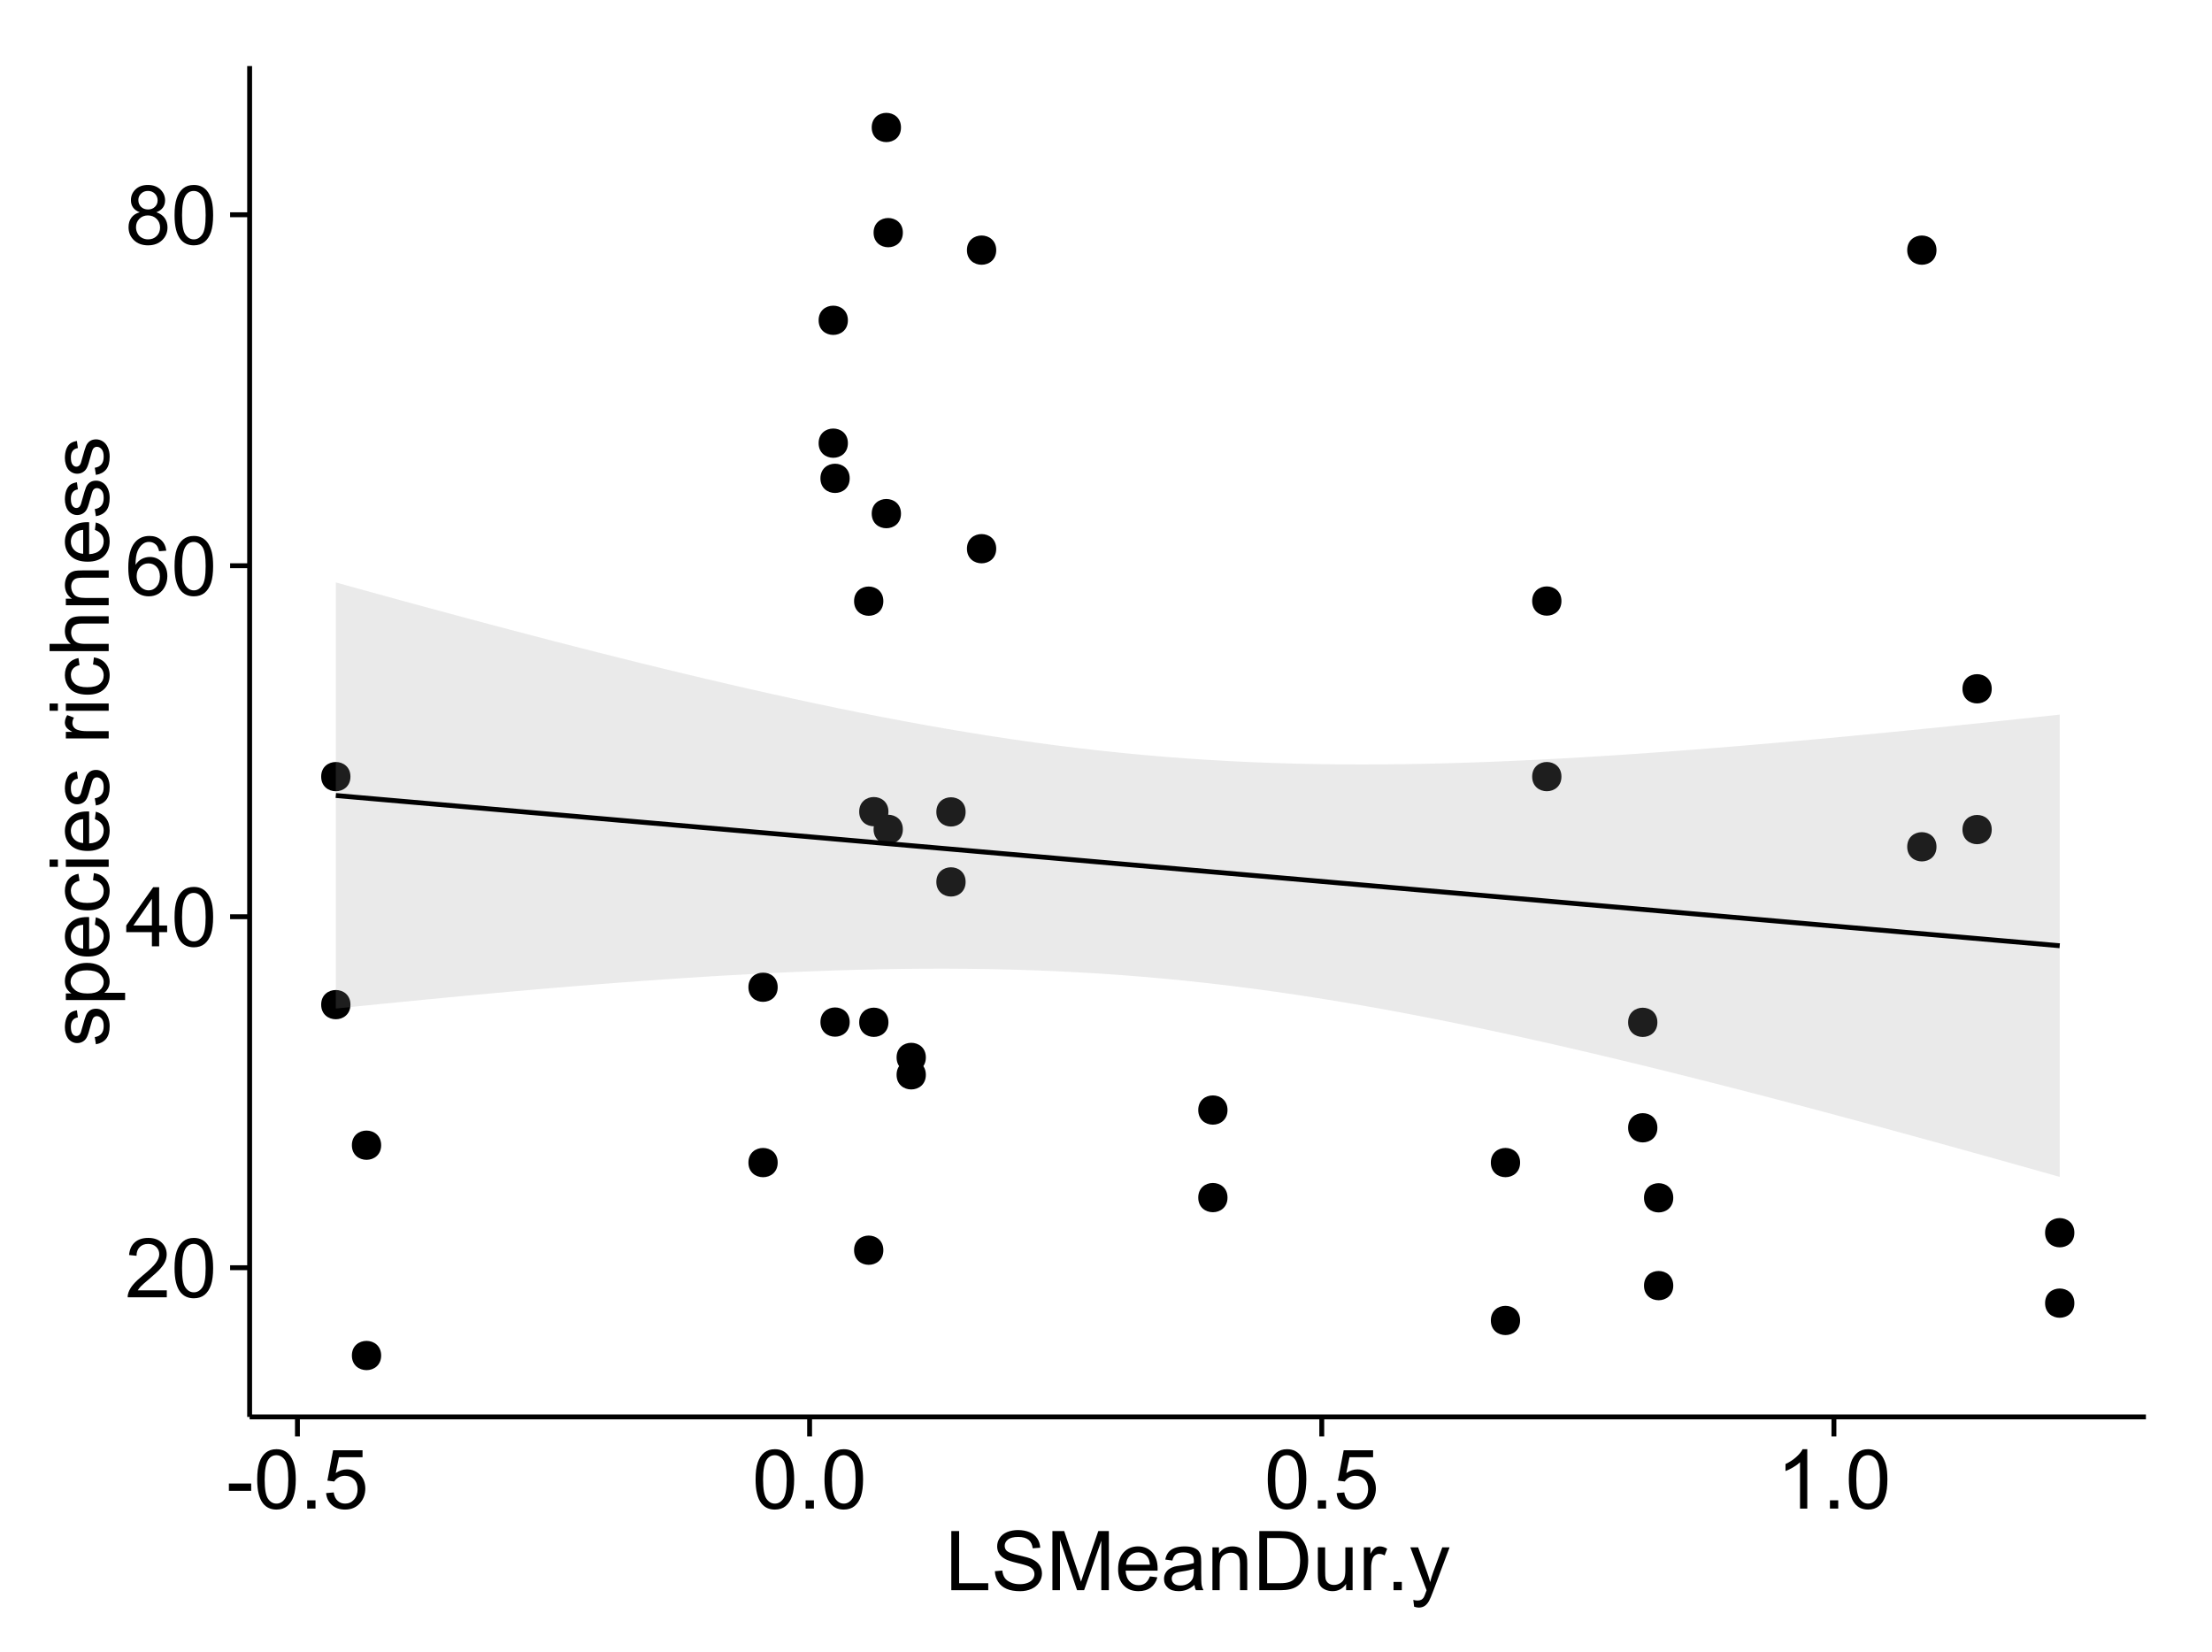 <?xml version="1.0" encoding="UTF-8"?>
<svg xmlns="http://www.w3.org/2000/svg" xmlns:xlink="http://www.w3.org/1999/xlink" width="482pt" height="360pt" viewBox="0 0 482 360" version="1.1">
<defs>
<g>
<symbol overflow="visible" id="glyph0-0">
<path style="stroke:none;" d="M 9.062 -1.52 L 9.062 0 L 0.547 0 C 0.531 -0.379 0.594 -0.742 0.73 -1.098 C 0.945 -1.676 1.293 -2.25 1.77 -2.812 C 2.246 -3.375 2.934 -4.023 3.84 -4.766 C 5.238 -5.906 6.188 -6.816 6.68 -7.492 C 7.172 -8.16 7.418 -8.793 7.418 -9.395 C 7.418 -10.02 7.191 -10.551 6.746 -10.98 C 6.293 -11.41 5.711 -11.625 4.992 -11.629 C 4.23 -11.625 3.621 -11.395 3.164 -10.941 C 2.703 -10.48 2.469 -9.848 2.469 -9.043 L 0.844 -9.211 C 0.953 -10.422 1.371 -11.344 2.102 -11.984 C 2.824 -12.617 3.801 -12.938 5.027 -12.938 C 6.262 -12.938 7.238 -12.594 7.961 -11.91 C 8.68 -11.223 9.039 -10.371 9.043 -9.359 C 9.039 -8.84 8.934 -8.336 8.727 -7.84 C 8.512 -7.34 8.164 -6.812 7.676 -6.266 C 7.188 -5.711 6.375 -4.957 5.238 -4 C 4.285 -3.199 3.676 -2.66 3.41 -2.379 C 3.141 -2.094 2.918 -1.805 2.742 -1.52 Z M 9.062 -1.52 "/>
</symbol>
<symbol overflow="visible" id="glyph0-1">
<path style="stroke:none;" d="M 0.746 -6.355 C 0.742 -7.875 0.898 -9.102 1.215 -10.031 C 1.527 -10.961 1.996 -11.676 2.613 -12.18 C 3.23 -12.684 4.008 -12.938 4.949 -12.938 C 5.637 -12.938 6.242 -12.797 6.766 -12.52 C 7.285 -12.238 7.715 -11.836 8.059 -11.316 C 8.395 -10.789 8.664 -10.152 8.859 -9.398 C 9.051 -8.645 9.145 -7.629 9.148 -6.355 C 9.145 -4.84 8.992 -3.617 8.684 -2.691 C 8.371 -1.762 7.906 -1.047 7.289 -0.539 C 6.672 -0.035 5.891 0.215 4.949 0.219 C 3.703 0.215 2.727 -0.227 2.023 -1.117 C 1.168 -2.188 0.742 -3.934 0.746 -6.355 Z M 2.375 -6.355 C 2.371 -4.234 2.621 -2.824 3.117 -2.129 C 3.609 -1.426 4.219 -1.078 4.949 -1.082 C 5.672 -1.078 6.281 -1.43 6.781 -2.137 C 7.273 -2.836 7.523 -4.242 7.523 -6.355 C 7.523 -8.473 7.273 -9.883 6.781 -10.582 C 6.281 -11.277 5.664 -11.625 4.93 -11.629 C 4.199 -11.625 3.621 -11.316 3.191 -10.703 C 2.645 -9.918 2.371 -8.469 2.375 -6.355 Z M 2.375 -6.355 "/>
</symbol>
<symbol overflow="visible" id="glyph0-2">
<path style="stroke:none;" d="M 5.82 0 L 5.82 -3.086 L 0.227 -3.086 L 0.227 -4.535 L 6.109 -12.883 L 7.398 -12.883 L 7.398 -4.535 L 9.141 -4.535 L 9.141 -3.086 L 7.398 -3.086 L 7.398 0 Z M 5.82 -4.535 L 5.82 -10.344 L 1.785 -4.535 Z M 5.82 -4.535 "/>
</symbol>
<symbol overflow="visible" id="glyph0-3">
<path style="stroke:none;" d="M 8.957 -9.73 L 7.383 -9.605 C 7.242 -10.223 7.043 -10.676 6.785 -10.961 C 6.355 -11.41 5.828 -11.637 5.203 -11.637 C 4.695 -11.637 4.25 -11.496 3.875 -11.215 C 3.375 -10.852 2.984 -10.32 2.695 -9.625 C 2.406 -8.926 2.258 -7.934 2.25 -6.645 C 2.629 -7.223 3.094 -7.652 3.645 -7.938 C 4.195 -8.215 4.773 -8.355 5.379 -8.359 C 6.434 -8.355 7.328 -7.969 8.07 -7.195 C 8.809 -6.418 9.18 -5.414 9.184 -4.184 C 9.18 -3.371 9.008 -2.617 8.66 -1.926 C 8.312 -1.23 7.832 -0.699 7.227 -0.332 C 6.613 0.035 5.922 0.215 5.148 0.219 C 3.828 0.215 2.754 -0.266 1.922 -1.234 C 1.09 -2.199 0.672 -3.797 0.676 -6.031 C 0.672 -8.516 1.133 -10.328 2.055 -11.461 C 2.855 -12.445 3.938 -12.938 5.301 -12.938 C 6.312 -12.938 7.141 -12.652 7.789 -12.086 C 8.434 -11.516 8.824 -10.73 8.957 -9.73 Z M 2.496 -4.176 C 2.496 -3.629 2.609 -3.105 2.844 -2.609 C 3.07 -2.109 3.395 -1.73 3.812 -1.473 C 4.227 -1.207 4.664 -1.078 5.125 -1.082 C 5.789 -1.078 6.363 -1.348 6.844 -1.891 C 7.324 -2.426 7.562 -3.156 7.566 -4.086 C 7.562 -4.973 7.328 -5.676 6.855 -6.191 C 6.379 -6.703 5.781 -6.961 5.062 -6.961 C 4.348 -6.961 3.738 -6.703 3.242 -6.191 C 2.742 -5.676 2.496 -5.004 2.496 -4.176 Z M 2.496 -4.176 "/>
</symbol>
<symbol overflow="visible" id="glyph0-4">
<path style="stroke:none;" d="M 3.18 -6.988 C 2.52 -7.227 2.035 -7.57 1.723 -8.016 C 1.406 -8.461 1.246 -8.992 1.25 -9.617 C 1.246 -10.551 1.582 -11.34 2.258 -11.98 C 2.93 -12.617 3.828 -12.938 4.949 -12.938 C 6.07 -12.938 6.977 -12.609 7.664 -11.957 C 8.348 -11.301 8.688 -10.504 8.691 -9.57 C 8.688 -8.969 8.531 -8.449 8.219 -8.012 C 7.902 -7.566 7.426 -7.227 6.793 -6.988 C 7.582 -6.727 8.184 -6.309 8.598 -5.738 C 9.008 -5.16 9.215 -4.477 9.219 -3.684 C 9.215 -2.578 8.828 -1.652 8.051 -0.906 C 7.27 -0.156 6.242 0.215 4.977 0.219 C 3.699 0.215 2.676 -0.156 1.898 -0.91 C 1.117 -1.66 0.727 -2.602 0.73 -3.727 C 0.727 -4.562 0.938 -5.262 1.367 -5.832 C 1.789 -6.395 2.395 -6.781 3.18 -6.988 Z M 2.867 -9.668 C 2.863 -9.059 3.059 -8.559 3.453 -8.172 C 3.844 -7.785 4.355 -7.594 4.984 -7.594 C 5.59 -7.594 6.09 -7.785 6.48 -8.168 C 6.871 -8.551 7.066 -9.02 7.066 -9.578 C 7.066 -10.156 6.863 -10.645 6.465 -11.043 C 6.059 -11.438 5.559 -11.637 4.965 -11.637 C 4.359 -11.637 3.859 -11.441 3.465 -11.055 C 3.062 -10.668 2.863 -10.207 2.867 -9.668 Z M 2.355 -3.719 C 2.355 -3.262 2.461 -2.824 2.676 -2.406 C 2.887 -1.98 3.203 -1.652 3.629 -1.426 C 4.047 -1.191 4.504 -1.078 4.992 -1.082 C 5.746 -1.078 6.367 -1.32 6.863 -1.809 C 7.352 -2.293 7.598 -2.91 7.602 -3.664 C 7.598 -4.422 7.344 -5.055 6.84 -5.555 C 6.332 -6.051 5.699 -6.297 4.938 -6.301 C 4.191 -6.297 3.574 -6.051 3.09 -5.562 C 2.598 -5.066 2.355 -4.453 2.355 -3.719 Z M 2.355 -3.719 "/>
</symbol>
<symbol overflow="visible" id="glyph0-5">
<path style="stroke:none;" d="M 0.57 -3.867 L 0.57 -5.457 L 5.43 -5.457 L 5.43 -3.867 Z M 0.57 -3.867 "/>
</symbol>
<symbol overflow="visible" id="glyph0-6">
<path style="stroke:none;" d="M 1.633 0 L 1.633 -1.801 L 3.438 -1.801 L 3.438 0 Z M 1.633 0 "/>
</symbol>
<symbol overflow="visible" id="glyph0-7">
<path style="stroke:none;" d="M 0.746 -3.375 L 2.406 -3.516 C 2.527 -2.707 2.812 -2.098 3.266 -1.691 C 3.711 -1.281 4.254 -1.078 4.887 -1.082 C 5.648 -1.078 6.293 -1.363 6.82 -1.941 C 7.344 -2.512 7.605 -3.273 7.609 -4.227 C 7.605 -5.125 7.352 -5.84 6.848 -6.363 C 6.34 -6.883 5.676 -7.141 4.859 -7.145 C 4.344 -7.141 3.887 -7.027 3.48 -6.797 C 3.07 -6.566 2.746 -6.266 2.516 -5.898 L 1.027 -6.09 L 2.277 -12.711 L 8.684 -12.711 L 8.684 -11.195 L 3.543 -11.195 L 2.848 -7.734 C 3.621 -8.273 4.43 -8.543 5.281 -8.543 C 6.402 -8.543 7.352 -8.152 8.129 -7.371 C 8.898 -6.59 9.285 -5.586 9.289 -4.367 C 9.285 -3.195 8.945 -2.188 8.27 -1.344 C 7.441 -0.301 6.316 0.215 4.887 0.219 C 3.715 0.215 2.758 -0.109 2.016 -0.766 C 1.273 -1.418 0.848 -2.289 0.746 -3.375 Z M 0.746 -3.375 "/>
</symbol>
<symbol overflow="visible" id="glyph0-8">
<path style="stroke:none;" d="M 6.707 0 L 5.125 0 L 5.125 -10.082 C 4.742 -9.715 4.242 -9.352 3.625 -8.988 C 3.004 -8.625 2.449 -8.352 1.961 -8.172 L 1.961 -9.703 C 2.844 -10.117 3.617 -10.621 4.281 -11.215 C 4.941 -11.805 5.41 -12.379 5.688 -12.938 L 6.707 -12.938 Z M 6.707 0 "/>
</symbol>
<symbol overflow="visible" id="glyph0-9">
<path style="stroke:none;" d="M 1.32 0 L 1.32 -12.883 L 3.023 -12.883 L 3.023 -1.52 L 9.367 -1.52 L 9.367 0 Z M 1.32 0 "/>
</symbol>
<symbol overflow="visible" id="glyph0-10">
<path style="stroke:none;" d="M 0.809 -4.141 L 2.418 -4.281 C 2.492 -3.633 2.668 -3.102 2.949 -2.691 C 3.223 -2.277 3.656 -1.945 4.246 -1.691 C 4.828 -1.434 5.488 -1.305 6.223 -1.309 C 6.871 -1.305 7.445 -1.402 7.945 -1.598 C 8.441 -1.789 8.809 -2.055 9.055 -2.395 C 9.297 -2.727 9.422 -3.094 9.422 -3.5 C 9.422 -3.898 9.305 -4.25 9.07 -4.555 C 8.836 -4.852 8.449 -5.105 7.91 -5.316 C 7.562 -5.449 6.797 -5.66 5.613 -5.945 C 4.43 -6.227 3.602 -6.496 3.129 -6.75 C 2.512 -7.07 2.051 -7.469 1.754 -7.949 C 1.449 -8.422 1.301 -8.957 1.301 -9.555 C 1.301 -10.203 1.484 -10.812 1.852 -11.379 C 2.219 -11.941 2.758 -12.367 3.469 -12.664 C 4.18 -12.953 4.969 -13.102 5.836 -13.105 C 6.789 -13.102 7.629 -12.945 8.363 -12.641 C 9.09 -12.328 9.652 -11.879 10.043 -11.285 C 10.434 -10.688 10.645 -10.008 10.68 -9.254 L 9.043 -9.133 C 8.953 -9.941 8.656 -10.555 8.152 -10.977 C 7.641 -11.391 6.895 -11.602 5.906 -11.602 C 4.875 -11.602 4.121 -11.41 3.652 -11.035 C 3.176 -10.652 2.941 -10.199 2.945 -9.668 C 2.941 -9.203 3.109 -8.82 3.445 -8.523 C 3.773 -8.223 4.629 -7.918 6.016 -7.605 C 7.398 -7.293 8.348 -7.02 8.867 -6.785 C 9.613 -6.438 10.168 -5.996 10.527 -5.469 C 10.883 -4.938 11.062 -4.328 11.066 -3.641 C 11.062 -2.949 10.867 -2.305 10.477 -1.699 C 10.082 -1.09 9.516 -0.617 8.781 -0.285 C 8.043 0.051 7.215 0.215 6.301 0.219 C 5.133 0.215 4.156 0.051 3.371 -0.289 C 2.578 -0.625 1.961 -1.137 1.516 -1.824 C 1.066 -2.504 0.832 -3.277 0.809 -4.141 Z M 0.809 -4.141 "/>
</symbol>
<symbol overflow="visible" id="glyph0-11">
<path style="stroke:none;" d="M 1.336 0 L 1.336 -12.883 L 3.902 -12.883 L 6.953 -3.762 C 7.23 -2.91 7.434 -2.273 7.566 -1.855 C 7.711 -2.32 7.941 -3.008 8.254 -3.922 L 11.336 -12.883 L 13.633 -12.883 L 13.633 0 L 11.988 0 L 11.988 -10.785 L 8.242 0 L 6.707 0 L 2.98 -10.969 L 2.98 0 Z M 1.336 0 "/>
</symbol>
<symbol overflow="visible" id="glyph0-12">
<path style="stroke:none;" d="M 7.578 -3.008 L 9.211 -2.805 C 8.953 -1.848 8.473 -1.105 7.777 -0.578 C 7.078 -0.051 6.188 0.211 5.105 0.211 C 3.738 0.211 2.656 -0.207 1.859 -1.051 C 1.055 -1.887 0.656 -3.066 0.66 -4.586 C 0.656 -6.156 1.059 -7.375 1.871 -8.246 C 2.676 -9.109 3.727 -9.543 5.02 -9.547 C 6.266 -9.543 7.285 -9.117 8.078 -8.27 C 8.867 -7.418 9.262 -6.223 9.266 -4.684 C 9.262 -4.586 9.258 -4.445 9.254 -4.262 L 2.293 -4.262 C 2.348 -3.234 2.641 -2.449 3.164 -1.906 C 3.684 -1.359 4.332 -1.09 5.117 -1.09 C 5.691 -1.09 6.188 -1.242 6.598 -1.547 C 7.008 -1.852 7.332 -2.336 7.578 -3.008 Z M 2.383 -5.562 L 7.594 -5.562 C 7.523 -6.344 7.324 -6.934 6.996 -7.328 C 6.492 -7.934 5.836 -8.238 5.035 -8.242 C 4.305 -8.238 3.695 -7.996 3.203 -7.512 C 2.707 -7.027 2.434 -6.375 2.383 -5.562 Z M 2.383 -5.562 "/>
</symbol>
<symbol overflow="visible" id="glyph0-13">
<path style="stroke:none;" d="M 7.277 -1.152 C 6.691 -0.652 6.125 -0.301 5.586 -0.098 C 5.039 0.109 4.457 0.211 3.84 0.211 C 2.812 0.211 2.027 -0.039 1.477 -0.539 C 0.922 -1.039 0.645 -1.68 0.648 -2.461 C 0.645 -2.918 0.75 -3.336 0.961 -3.715 C 1.168 -4.09 1.438 -4.391 1.777 -4.621 C 2.113 -4.848 2.496 -5.02 2.918 -5.141 C 3.227 -5.219 3.695 -5.301 4.324 -5.379 C 5.602 -5.531 6.539 -5.711 7.145 -5.922 C 7.148 -6.137 7.152 -6.273 7.156 -6.336 C 7.152 -6.977 7.004 -7.434 6.707 -7.699 C 6.301 -8.055 5.699 -8.23 4.906 -8.234 C 4.156 -8.23 3.609 -8.102 3.258 -7.844 C 2.902 -7.582 2.637 -7.121 2.469 -6.461 L 0.922 -6.672 C 1.059 -7.332 1.293 -7.867 1.617 -8.273 C 1.938 -8.68 2.402 -8.992 3.016 -9.215 C 3.621 -9.434 4.328 -9.543 5.133 -9.547 C 5.93 -9.543 6.574 -9.449 7.074 -9.266 C 7.566 -9.074 7.934 -8.84 8.172 -8.555 C 8.402 -8.27 8.566 -7.91 8.664 -7.48 C 8.715 -7.207 8.742 -6.719 8.746 -6.02 L 8.746 -3.91 C 8.742 -2.434 8.773 -1.504 8.844 -1.117 C 8.906 -0.727 9.043 -0.355 9.246 0 L 7.594 0 C 7.43 -0.328 7.324 -0.711 7.277 -1.152 Z M 7.145 -4.684 C 6.566 -4.445 5.707 -4.246 4.562 -4.086 C 3.91 -3.988 3.449 -3.883 3.18 -3.77 C 2.91 -3.648 2.703 -3.477 2.555 -3.254 C 2.406 -3.027 2.332 -2.777 2.336 -2.504 C 2.332 -2.078 2.492 -1.727 2.816 -1.449 C 3.133 -1.164 3.602 -1.023 4.219 -1.027 C 4.828 -1.023 5.367 -1.156 5.844 -1.426 C 6.312 -1.691 6.664 -2.059 6.891 -2.523 C 7.059 -2.879 7.141 -3.406 7.145 -4.105 Z M 7.145 -4.684 "/>
</symbol>
<symbol overflow="visible" id="glyph0-14">
<path style="stroke:none;" d="M 1.188 0 L 1.188 -9.336 L 2.609 -9.336 L 2.609 -8.008 C 3.293 -9.031 4.285 -9.543 5.582 -9.547 C 6.141 -9.543 6.656 -9.441 7.133 -9.242 C 7.602 -9.035 7.957 -8.77 8.191 -8.445 C 8.426 -8.113 8.59 -7.727 8.684 -7.277 C 8.742 -6.98 8.77 -6.465 8.773 -5.738 L 8.773 0 L 7.188 0 L 7.188 -5.68 C 7.184 -6.32 7.121 -6.801 7.004 -7.121 C 6.879 -7.438 6.66 -7.695 6.348 -7.887 C 6.031 -8.074 5.664 -8.168 5.246 -8.172 C 4.566 -8.168 3.984 -7.953 3.5 -7.531 C 3.008 -7.102 2.766 -6.293 2.77 -5.098 L 2.77 0 Z M 1.188 0 "/>
</symbol>
<symbol overflow="visible" id="glyph0-15">
<path style="stroke:none;" d="M 1.391 0 L 1.391 -12.883 L 5.828 -12.883 C 6.824 -12.879 7.59 -12.816 8.121 -12.699 C 8.855 -12.527 9.484 -12.223 10.012 -11.777 C 10.688 -11.199 11.195 -10.465 11.535 -9.574 C 11.867 -8.68 12.035 -7.656 12.039 -6.512 C 12.035 -5.531 11.922 -4.664 11.695 -3.91 C 11.469 -3.152 11.176 -2.527 10.816 -2.035 C 10.457 -1.535 10.066 -1.145 9.645 -0.863 C 9.219 -0.574 8.703 -0.359 8.105 -0.219 C 7.504 -0.07 6.816 0 6.039 0 Z M 3.094 -1.52 L 5.844 -1.52 C 6.688 -1.516 7.355 -1.598 7.844 -1.758 C 8.324 -1.914 8.711 -2.137 9 -2.426 C 9.402 -2.828 9.715 -3.371 9.941 -4.055 C 10.164 -4.734 10.277 -5.562 10.281 -6.539 C 10.277 -7.887 10.055 -8.922 9.617 -9.645 C 9.172 -10.367 8.637 -10.852 8.008 -11.102 C 7.547 -11.273 6.812 -11.359 5.801 -11.363 L 3.094 -11.363 Z M 3.094 -1.52 "/>
</symbol>
<symbol overflow="visible" id="glyph0-16">
<path style="stroke:none;" d="M 7.305 0 L 7.305 -1.371 C 6.574 -0.316 5.586 0.211 4.344 0.211 C 3.789 0.211 3.273 0.105 2.797 -0.105 C 2.316 -0.316 1.965 -0.578 1.734 -0.898 C 1.504 -1.215 1.34 -1.609 1.25 -2.074 C 1.18 -2.383 1.148 -2.875 1.152 -3.551 L 1.152 -9.336 L 2.734 -9.336 L 2.734 -4.156 C 2.73 -3.328 2.762 -2.773 2.828 -2.488 C 2.926 -2.07 3.137 -1.742 3.461 -1.508 C 3.781 -1.266 4.18 -1.148 4.656 -1.152 C 5.129 -1.148 5.574 -1.27 5.992 -1.516 C 6.406 -1.758 6.699 -2.09 6.875 -2.508 C 7.047 -2.926 7.137 -3.531 7.137 -4.332 L 7.137 -9.336 L 8.719 -9.336 L 8.719 0 Z M 7.305 0 "/>
</symbol>
<symbol overflow="visible" id="glyph0-17">
<path style="stroke:none;" d="M 1.168 0 L 1.168 -9.336 L 2.594 -9.336 L 2.594 -7.918 C 2.953 -8.578 3.289 -9.016 3.598 -9.23 C 3.906 -9.438 4.242 -9.543 4.613 -9.547 C 5.145 -9.543 5.688 -9.375 6.242 -9.035 L 5.695 -7.566 C 5.309 -7.793 4.922 -7.91 4.535 -7.91 C 4.188 -7.91 3.875 -7.805 3.602 -7.598 C 3.324 -7.387 3.129 -7.098 3.016 -6.734 C 2.836 -6.168 2.746 -5.555 2.75 -4.887 L 2.75 0 Z M 1.168 0 "/>
</symbol>
<symbol overflow="visible" id="glyph0-18">
<path style="stroke:none;" d="M 1.117 3.594 L 0.941 2.109 C 1.285 2.203 1.586 2.25 1.844 2.25 C 2.195 2.25 2.477 2.191 2.691 2.074 C 2.898 1.957 3.07 1.793 3.207 1.582 C 3.305 1.422 3.469 1.027 3.691 0.406 C 3.719 0.312 3.766 0.184 3.832 0.016 L 0.289 -9.336 L 1.996 -9.336 L 3.938 -3.93 C 4.188 -3.238 4.41 -2.516 4.613 -1.766 C 4.793 -2.488 5.012 -3.199 5.266 -3.895 L 7.258 -9.336 L 8.844 -9.336 L 5.289 0.156 C 4.906 1.18 4.609 1.887 4.402 2.277 C 4.117 2.797 3.797 3.18 3.434 3.422 C 3.07 3.664 2.637 3.785 2.137 3.789 C 1.828 3.785 1.488 3.719 1.117 3.594 Z M 1.117 3.594 "/>
</symbol>
<symbol overflow="visible" id="glyph1-0">
<path style="stroke:none;" d="M -2.785 -0.555 L -3.031 -2.117 C -2.402 -2.203 -1.922 -2.449 -1.59 -2.852 C -1.254 -3.25 -1.09 -3.812 -1.09 -4.535 C -1.09 -5.262 -1.234 -5.801 -1.531 -6.152 C -1.824 -6.504 -2.172 -6.68 -2.574 -6.68 C -2.926 -6.68 -3.207 -6.523 -3.418 -6.215 C -3.555 -5.996 -3.734 -5.457 -3.953 -4.598 C -4.246 -3.434 -4.5 -2.629 -4.715 -2.184 C -4.926 -1.734 -5.223 -1.395 -5.602 -1.164 C -5.98 -0.93 -6.398 -0.812 -6.855 -0.816 C -7.27 -0.812 -7.652 -0.91 -8.012 -1.102 C -8.363 -1.293 -8.66 -1.551 -8.895 -1.883 C -9.074 -2.125 -9.227 -2.461 -9.355 -2.887 C -9.48 -3.309 -9.543 -3.766 -9.547 -4.254 C -9.543 -4.984 -9.438 -5.625 -9.23 -6.184 C -9.016 -6.734 -8.73 -7.145 -8.371 -7.41 C -8.008 -7.672 -7.527 -7.852 -6.926 -7.953 L -6.715 -6.406 C -7.195 -6.332 -7.57 -6.129 -7.84 -5.797 C -8.105 -5.457 -8.238 -4.98 -8.242 -4.367 C -8.238 -3.637 -8.117 -3.121 -7.883 -2.812 C -7.641 -2.5 -7.359 -2.344 -7.039 -2.348 C -6.832 -2.344 -6.648 -2.406 -6.484 -2.539 C -6.312 -2.664 -6.172 -2.867 -6.062 -3.148 C -6.004 -3.301 -5.871 -3.766 -5.66 -4.543 C -5.359 -5.66 -5.113 -6.441 -4.926 -6.887 C -4.734 -7.324 -4.457 -7.672 -4.094 -7.926 C -3.73 -8.176 -3.281 -8.301 -2.742 -8.305 C -2.211 -8.301 -1.711 -8.148 -1.25 -7.844 C -0.781 -7.535 -0.422 -7.09 -0.172 -6.512 C 0.086 -5.926 0.211 -5.27 0.211 -4.543 C 0.211 -3.328 -0.039 -2.406 -0.543 -1.77 C -1.047 -1.133 -1.793 -0.727 -2.785 -0.555 Z M -2.785 -0.555 "/>
</symbol>
<symbol overflow="visible" id="glyph1-1">
<path style="stroke:none;" d="M 3.578 -1.188 L -9.336 -1.188 L -9.336 -2.629 L -8.121 -2.629 C -8.594 -2.965 -8.949 -3.348 -9.188 -3.777 C -9.426 -4.203 -9.543 -4.723 -9.547 -5.336 C -9.543 -6.129 -9.34 -6.832 -8.93 -7.445 C -8.516 -8.051 -7.934 -8.512 -7.191 -8.824 C -6.441 -9.133 -5.625 -9.285 -4.738 -9.289 C -3.781 -9.285 -2.922 -9.113 -2.156 -8.773 C -1.391 -8.43 -0.805 -7.934 -0.398 -7.281 C 0.008 -6.625 0.211 -5.938 0.211 -5.219 C 0.211 -4.691 0.102 -4.219 -0.121 -3.801 C -0.344 -3.379 -0.625 -3.035 -0.965 -2.77 L 3.578 -2.77 Z M -4.613 -2.621 C -3.41 -2.613 -2.523 -2.855 -1.949 -3.348 C -1.375 -3.832 -1.09 -4.422 -1.09 -5.117 C -1.09 -5.816 -1.387 -6.418 -1.98 -6.922 C -2.574 -7.418 -3.496 -7.668 -4.746 -7.672 C -5.934 -7.668 -6.824 -7.426 -7.418 -6.938 C -8.008 -6.449 -8.301 -5.863 -8.305 -5.188 C -8.301 -4.508 -7.988 -3.914 -7.359 -3.398 C -6.727 -2.879 -5.809 -2.617 -4.613 -2.621 Z M -4.613 -2.621 "/>
</symbol>
<symbol overflow="visible" id="glyph1-2">
<path style="stroke:none;" d="M -3.004 -7.578 L -2.805 -9.211 C -1.848 -8.953 -1.105 -8.473 -0.578 -7.777 C -0.051 -7.078 0.211 -6.188 0.211 -5.105 C 0.211 -3.738 -0.207 -2.656 -1.051 -1.859 C -1.887 -1.055 -3.066 -0.656 -4.586 -0.66 C -6.156 -0.656 -7.375 -1.059 -8.246 -1.871 C -9.109 -2.676 -9.543 -3.727 -9.547 -5.02 C -9.543 -6.266 -9.117 -7.285 -8.27 -8.078 C -7.418 -8.867 -6.223 -9.262 -4.684 -9.266 C -4.586 -9.262 -4.445 -9.258 -4.262 -9.254 L -4.262 -2.293 C -3.234 -2.348 -2.449 -2.641 -1.906 -3.164 C -1.359 -3.684 -1.09 -4.332 -1.09 -5.117 C -1.09 -5.691 -1.242 -6.188 -1.547 -6.598 C -1.852 -7.008 -2.336 -7.332 -3.004 -7.578 Z M -5.562 -2.383 L -5.562 -7.594 C -6.344 -7.523 -6.934 -7.324 -7.328 -6.996 C -7.934 -6.492 -8.238 -5.836 -8.242 -5.035 C -8.238 -4.305 -7.996 -3.695 -7.512 -3.203 C -7.027 -2.707 -6.375 -2.434 -5.562 -2.383 Z M -5.562 -2.383 "/>
</symbol>
<symbol overflow="visible" id="glyph1-3">
<path style="stroke:none;" d="M -3.418 -7.277 L -3.215 -8.832 C -2.141 -8.66 -1.301 -8.227 -0.699 -7.527 C -0.09 -6.824 0.211 -5.965 0.211 -4.949 C 0.211 -3.668 -0.203 -2.641 -1.039 -1.867 C -1.871 -1.09 -3.07 -0.703 -4.633 -0.703 C -5.637 -0.703 -6.52 -0.867 -7.277 -1.203 C -8.031 -1.535 -8.598 -2.047 -8.977 -2.73 C -9.355 -3.41 -9.543 -4.152 -9.547 -4.957 C -9.543 -5.969 -9.289 -6.797 -8.777 -7.441 C -8.262 -8.086 -7.531 -8.5 -6.59 -8.684 L -6.355 -7.145 C -6.98 -6.996 -7.453 -6.738 -7.77 -6.367 C -8.082 -5.992 -8.238 -5.543 -8.242 -5.02 C -8.238 -4.219 -7.953 -3.57 -7.387 -3.074 C -6.812 -2.574 -5.91 -2.324 -4.676 -2.328 C -3.422 -2.324 -2.508 -2.566 -1.941 -3.047 C -1.371 -3.527 -1.09 -4.152 -1.09 -4.93 C -1.09 -5.547 -1.277 -6.066 -1.66 -6.484 C -2.035 -6.898 -2.621 -7.164 -3.418 -7.277 Z M -3.418 -7.277 "/>
</symbol>
<symbol overflow="visible" id="glyph1-4">
<path style="stroke:none;" d="M -11.066 -1.195 L -12.883 -1.195 L -12.883 -2.777 L -11.066 -2.777 Z M 0 -1.195 L -9.336 -1.195 L -9.336 -2.777 L 0 -2.777 Z M 0 -1.195 "/>
</symbol>
<symbol overflow="visible" id="glyph1-5">
<path style="stroke:none;" d=""/>
</symbol>
<symbol overflow="visible" id="glyph1-6">
<path style="stroke:none;" d="M 0 -1.168 L -9.336 -1.168 L -9.336 -2.594 L -7.918 -2.594 C -8.578 -2.953 -9.016 -3.289 -9.23 -3.598 C -9.438 -3.906 -9.543 -4.242 -9.547 -4.613 C -9.543 -5.145 -9.375 -5.688 -9.035 -6.242 L -7.566 -5.695 C -7.793 -5.309 -7.91 -4.922 -7.91 -4.535 C -7.91 -4.188 -7.805 -3.875 -7.598 -3.602 C -7.387 -3.324 -7.098 -3.129 -6.734 -3.016 C -6.168 -2.836 -5.555 -2.746 -4.887 -2.75 L 0 -2.75 Z M 0 -1.168 "/>
</symbol>
<symbol overflow="visible" id="glyph1-7">
<path style="stroke:none;" d="M 0 -1.188 L -12.883 -1.188 L -12.883 -2.77 L -8.262 -2.77 C -9.117 -3.504 -9.543 -4.434 -9.547 -5.562 C -9.543 -6.25 -9.406 -6.852 -9.137 -7.363 C -8.859 -7.871 -8.484 -8.234 -8.004 -8.457 C -7.523 -8.676 -6.824 -8.789 -5.914 -8.789 L 0 -8.789 L 0 -7.207 L -5.914 -7.207 C -6.703 -7.207 -7.281 -7.035 -7.641 -6.691 C -8 -6.348 -8.18 -5.863 -8.184 -5.238 C -8.18 -4.77 -8.059 -4.328 -7.816 -3.914 C -7.574 -3.5 -7.242 -3.203 -6.828 -3.031 C -6.406 -2.852 -5.832 -2.766 -5.105 -2.77 L 0 -2.77 Z M 0 -1.188 "/>
</symbol>
<symbol overflow="visible" id="glyph1-8">
<path style="stroke:none;" d="M 0 -1.188 L -9.336 -1.188 L -9.336 -2.609 L -8.008 -2.609 C -9.031 -3.293 -9.543 -4.285 -9.547 -5.582 C -9.543 -6.141 -9.441 -6.656 -9.242 -7.133 C -9.035 -7.602 -8.77 -7.957 -8.445 -8.191 C -8.113 -8.426 -7.727 -8.59 -7.277 -8.684 C -6.98 -8.742 -6.465 -8.77 -5.738 -8.773 L 0 -8.773 L 0 -7.188 L -5.68 -7.188 C -6.32 -7.184 -6.801 -7.121 -7.121 -7.004 C -7.438 -6.879 -7.695 -6.66 -7.887 -6.348 C -8.074 -6.031 -8.168 -5.664 -8.172 -5.246 C -8.168 -4.57 -7.953 -3.992 -7.531 -3.504 C -7.102 -3.012 -6.293 -2.766 -5.098 -2.77 L 0 -2.77 Z M 0 -1.188 "/>
</symbol>
</g>
<clipPath id="clip1">
  <path d="M 54.395 14.398 L 468.602 14.398 L 468.602 309.734 L 54.395 309.734 Z M 54.395 14.398 "/>
</clipPath>
</defs>
<g id="surface1076">
<rect x="0" y="0" width="482" height="360" style="fill:rgb(100%,100%,100%);fill-opacity:1;stroke:none;"/>
<rect x="0" y="0" width="482" height="360" style="fill:rgb(100%,100%,100%);fill-opacity:1;stroke:none;"/>
<path style="fill:none;stroke-width:1.063;stroke-linecap:round;stroke-linejoin:round;stroke:rgb(100%,100%,100%);stroke-opacity:1;stroke-miterlimit:10;" d="M 0 360 L 482 360 L 482 0 L 0 0 Z M 0 360 "/>
<g clip-path="url(#clip1)" clip-rule="nonzero">
<path style=" stroke:none;fill-rule:nonzero;fill:rgb(100%,100%,100%);fill-opacity:1;" d="M 54.395 308.734 L 467.602 308.734 L 467.602 14.398 L 54.395 14.398 Z M 54.395 308.734 "/>
<path style=" stroke:none;fill-rule:nonzero;fill:rgb(0%,0%,0%);fill-opacity:1;" d="M 195.668 180.711 C 195.668 183.547 191.418 183.547 191.418 180.711 C 191.418 177.875 195.668 177.875 195.668 180.711 "/>
<path style=" stroke:none;fill-rule:nonzero;fill:rgb(0%,0%,0%);fill-opacity:1;" d="M 75.301 218.902 C 75.301 221.734 71.051 221.734 71.051 218.902 C 71.051 216.066 75.301 216.066 75.301 218.902 "/>
<path style=" stroke:none;fill-rule:nonzero;fill:rgb(0%,0%,0%);fill-opacity:1;" d="M 191.418 272.406 C 191.418 275.242 187.168 275.242 187.168 272.406 C 187.168 269.574 191.418 269.574 191.418 272.406 "/>
<path style=" stroke:none;fill-rule:nonzero;fill:rgb(0%,0%,0%);fill-opacity:1;" d="M 75.301 169.219 C 75.301 172.055 71.051 172.055 71.051 169.219 C 71.051 166.387 75.301 166.387 75.301 169.219 "/>
<path style=" stroke:none;fill-rule:nonzero;fill:rgb(0%,0%,0%);fill-opacity:1;" d="M 216.016 119.559 C 216.016 122.391 211.762 122.391 211.762 119.559 C 211.762 116.723 216.016 116.723 216.016 119.559 "/>
<path style=" stroke:none;fill-rule:nonzero;fill:rgb(0%,0%,0%);fill-opacity:1;" d="M 420.902 184.508 C 420.902 187.344 416.648 187.344 416.648 184.508 C 416.648 181.672 420.902 181.672 420.902 184.508 "/>
<path style=" stroke:none;fill-rule:nonzero;fill:rgb(0%,0%,0%);fill-opacity:1;" d="M 420.902 54.504 C 420.902 57.34 416.648 57.34 416.648 54.504 C 416.648 51.672 420.902 51.672 420.902 54.504 "/>
<path style=" stroke:none;fill-rule:nonzero;fill:rgb(0%,0%,0%);fill-opacity:1;" d="M 184.09 104.23 C 184.09 107.062 179.84 107.062 179.84 104.23 C 179.84 101.395 184.09 101.395 184.09 104.23 "/>
<path style=" stroke:none;fill-rule:nonzero;fill:rgb(0%,0%,0%);fill-opacity:1;" d="M 184.09 222.703 C 184.09 225.535 179.84 225.535 179.84 222.703 C 179.84 219.867 184.09 219.867 184.09 222.703 "/>
<path style=" stroke:none;fill-rule:nonzero;fill:rgb(0%,0%,0%);fill-opacity:1;" d="M 200.68 230.406 C 200.68 233.238 196.43 233.238 196.43 230.406 C 196.43 227.57 200.68 227.57 200.68 230.406 "/>
<path style=" stroke:none;fill-rule:nonzero;fill:rgb(0%,0%,0%);fill-opacity:1;" d="M 339.18 130.961 C 339.18 133.797 334.926 133.797 334.926 130.961 C 334.926 128.125 339.18 128.125 339.18 130.961 "/>
<path style=" stroke:none;fill-rule:nonzero;fill:rgb(0%,0%,0%);fill-opacity:1;" d="M 339.18 169.219 C 339.18 172.055 334.926 172.055 334.926 169.219 C 334.926 166.383 339.18 166.383 339.18 169.219 "/>
<path style=" stroke:none;fill-rule:nonzero;fill:rgb(0%,0%,0%);fill-opacity:1;" d="M 432.938 180.758 C 432.938 183.59 428.688 183.59 428.688 180.758 C 428.688 177.922 432.938 177.922 432.938 180.758 "/>
<path style=" stroke:none;fill-rule:nonzero;fill:rgb(0%,0%,0%);fill-opacity:1;" d="M 183.695 96.562 C 183.695 99.398 179.445 99.398 179.445 96.562 C 179.445 93.73 183.695 93.73 183.695 96.562 "/>
<path style=" stroke:none;fill-rule:nonzero;fill:rgb(0%,0%,0%);fill-opacity:1;" d="M 183.695 69.789 C 183.695 72.625 179.445 72.625 179.445 69.789 C 179.445 66.957 183.695 66.957 183.695 69.789 "/>
<path style=" stroke:none;fill-rule:nonzero;fill:rgb(0%,0%,0%);fill-opacity:1;" d="M 360.086 222.762 C 360.086 225.598 355.836 225.598 355.836 222.762 C 355.836 219.926 360.086 219.926 360.086 222.762 "/>
<path style=" stroke:none;fill-rule:nonzero;fill:rgb(0%,0%,0%);fill-opacity:1;" d="M 360.086 245.734 C 360.086 248.57 355.836 248.57 355.836 245.734 C 355.836 242.898 360.086 242.898 360.086 245.734 "/>
<path style=" stroke:none;fill-rule:nonzero;fill:rgb(0%,0%,0%);fill-opacity:1;" d="M 216.016 54.504 C 216.016 57.336 211.762 57.336 211.762 54.504 C 211.762 51.668 216.016 51.668 216.016 54.504 "/>
<path style=" stroke:none;fill-rule:nonzero;fill:rgb(0%,0%,0%);fill-opacity:1;" d="M 432.938 150.082 C 432.938 152.918 428.688 152.918 428.688 150.082 C 428.688 147.25 432.938 147.25 432.938 150.082 "/>
<path style=" stroke:none;fill-rule:nonzero;fill:rgb(0%,0%,0%);fill-opacity:1;" d="M 200.68 234.195 C 200.68 237.031 196.43 237.031 196.43 234.195 C 196.43 231.363 200.68 231.363 200.68 234.195 "/>
<path style=" stroke:none;fill-rule:nonzero;fill:rgb(0%,0%,0%);fill-opacity:1;" d="M 191.418 130.988 C 191.418 133.824 187.168 133.824 187.168 130.988 C 187.168 128.152 191.418 128.152 191.418 130.988 "/>
<path style=" stroke:none;fill-rule:nonzero;fill:rgb(0%,0%,0%);fill-opacity:1;" d="M 195.668 50.691 C 195.668 53.523 191.418 53.523 191.418 50.691 C 191.418 47.855 195.668 47.855 195.668 50.691 "/>
<path style=" stroke:none;fill-rule:nonzero;fill:rgb(0%,0%,0%);fill-opacity:1;" d="M 81.992 249.531 C 81.992 252.363 77.742 252.363 77.742 249.531 C 77.742 246.695 81.992 246.695 81.992 249.531 "/>
<path style=" stroke:none;fill-rule:nonzero;fill:rgb(0%,0%,0%);fill-opacity:1;" d="M 81.992 295.355 C 81.992 298.191 77.742 298.191 77.742 295.355 C 77.742 292.523 81.992 292.523 81.992 295.355 "/>
<path style=" stroke:none;fill-rule:nonzero;fill:rgb(0%,0%,0%);fill-opacity:1;" d="M 195.266 27.777 C 195.266 30.613 191.016 30.613 191.016 27.777 C 191.016 24.945 195.266 24.945 195.266 27.777 "/>
<path style=" stroke:none;fill-rule:nonzero;fill:rgb(0%,0%,0%);fill-opacity:1;" d="M 195.266 111.914 C 195.266 114.75 191.016 114.75 191.016 111.914 C 191.016 109.078 195.266 109.078 195.266 111.914 "/>
<path style=" stroke:none;fill-rule:nonzero;fill:rgb(0%,0%,0%);fill-opacity:1;" d="M 266.414 241.871 C 266.414 244.703 262.164 244.703 262.164 241.871 C 262.164 239.035 266.414 239.035 266.414 241.871 "/>
<path style=" stroke:none;fill-rule:nonzero;fill:rgb(0%,0%,0%);fill-opacity:1;" d="M 266.414 260.949 C 266.414 263.781 262.164 263.781 262.164 260.949 C 262.164 258.113 266.414 258.113 266.414 260.949 "/>
<path style=" stroke:none;fill-rule:nonzero;fill:rgb(0%,0%,0%);fill-opacity:1;" d="M 168.398 215.105 C 168.398 217.941 164.145 217.941 164.145 215.105 C 164.145 212.273 168.398 212.273 168.398 215.105 "/>
<path style=" stroke:none;fill-rule:nonzero;fill:rgb(0%,0%,0%);fill-opacity:1;" d="M 168.398 253.32 C 168.398 256.156 164.145 256.156 164.145 253.32 C 164.145 250.484 168.398 250.484 168.398 253.32 "/>
<path style=" stroke:none;fill-rule:nonzero;fill:rgb(0%,0%,0%);fill-opacity:1;" d="M 192.531 176.855 C 192.531 179.691 188.281 179.691 188.281 176.855 C 188.281 174.02 192.531 174.02 192.531 176.855 "/>
<path style=" stroke:none;fill-rule:nonzero;fill:rgb(0%,0%,0%);fill-opacity:1;" d="M 192.531 222.75 C 192.531 225.582 188.281 225.582 188.281 222.75 C 188.281 219.914 192.531 219.914 192.531 222.75 "/>
<path style=" stroke:none;fill-rule:nonzero;fill:rgb(0%,0%,0%);fill-opacity:1;" d="M 330.172 253.316 C 330.172 256.152 325.922 256.152 325.922 253.316 C 325.922 250.48 330.172 250.48 330.172 253.316 "/>
<path style=" stroke:none;fill-rule:nonzero;fill:rgb(0%,0%,0%);fill-opacity:1;" d="M 330.172 287.719 C 330.172 290.555 325.922 290.555 325.922 287.719 C 325.922 284.883 330.172 284.883 330.172 287.719 "/>
<path style=" stroke:none;fill-rule:nonzero;fill:rgb(0%,0%,0%);fill-opacity:1;" d="M 209.348 176.906 C 209.348 179.742 205.094 179.742 205.094 176.906 C 205.094 174.074 209.348 174.074 209.348 176.906 "/>
<path style=" stroke:none;fill-rule:nonzero;fill:rgb(0%,0%,0%);fill-opacity:1;" d="M 209.348 192.164 C 209.348 194.996 205.094 194.996 205.094 192.164 C 205.094 189.328 209.348 189.328 209.348 192.164 "/>
<path style=" stroke:none;fill-rule:nonzero;fill:rgb(0%,0%,0%);fill-opacity:1;" d="M 363.547 260.992 C 363.547 263.828 359.297 263.828 359.297 260.992 C 359.297 258.156 363.547 258.156 363.547 260.992 "/>
<path style=" stroke:none;fill-rule:nonzero;fill:rgb(0%,0%,0%);fill-opacity:1;" d="M 363.547 280.129 C 363.547 282.961 359.297 282.961 359.297 280.129 C 359.297 277.293 363.547 277.293 363.547 280.129 "/>
<path style=" stroke:none;fill-rule:nonzero;fill:rgb(0%,0%,0%);fill-opacity:1;" d="M 450.945 268.598 C 450.945 271.434 446.691 271.434 446.691 268.598 C 446.691 265.762 450.945 265.762 450.945 268.598 "/>
<path style=" stroke:none;fill-rule:nonzero;fill:rgb(0%,0%,0%);fill-opacity:1;" d="M 450.945 283.945 C 450.945 286.777 446.691 286.777 446.691 283.945 C 446.691 281.109 450.945 281.109 450.945 283.945 "/>
<path style=" stroke:none;fill-rule:nonzero;fill:rgb(0%,0%,0%);fill-opacity:1;" d="M 196.734 180.711 C 196.734 184.965 190.355 184.965 190.355 180.711 C 190.355 176.461 196.734 176.461 196.734 180.711 "/>
<path style=" stroke:none;fill-rule:nonzero;fill:rgb(0%,0%,0%);fill-opacity:1;" d="M 76.363 218.902 C 76.363 223.152 69.984 223.152 69.984 218.902 C 69.984 214.648 76.363 214.648 76.363 218.902 "/>
<path style=" stroke:none;fill-rule:nonzero;fill:rgb(0%,0%,0%);fill-opacity:1;" d="M 192.484 272.406 C 192.484 276.66 186.105 276.66 186.105 272.406 C 186.105 268.156 192.484 268.156 192.484 272.406 "/>
<path style=" stroke:none;fill-rule:nonzero;fill:rgb(0%,0%,0%);fill-opacity:1;" d="M 76.363 169.219 C 76.363 173.473 69.984 173.473 69.984 169.219 C 69.984 164.969 76.363 164.969 76.363 169.219 "/>
<path style=" stroke:none;fill-rule:nonzero;fill:rgb(0%,0%,0%);fill-opacity:1;" d="M 217.078 119.559 C 217.078 123.809 210.699 123.809 210.699 119.559 C 210.699 115.305 217.078 115.305 217.078 119.559 "/>
<path style=" stroke:none;fill-rule:nonzero;fill:rgb(0%,0%,0%);fill-opacity:1;" d="M 421.965 184.508 C 421.965 188.762 415.586 188.762 415.586 184.508 C 415.586 180.258 421.965 180.258 421.965 184.508 "/>
<path style=" stroke:none;fill-rule:nonzero;fill:rgb(0%,0%,0%);fill-opacity:1;" d="M 421.965 54.504 C 421.965 58.758 415.586 58.758 415.586 54.504 C 415.586 50.254 421.965 50.254 421.965 54.504 "/>
<path style=" stroke:none;fill-rule:nonzero;fill:rgb(0%,0%,0%);fill-opacity:1;" d="M 185.152 104.23 C 185.152 108.48 178.773 108.48 178.773 104.23 C 178.773 99.977 185.152 99.977 185.152 104.23 "/>
<path style=" stroke:none;fill-rule:nonzero;fill:rgb(0%,0%,0%);fill-opacity:1;" d="M 185.152 222.703 C 185.152 226.953 178.773 226.953 178.773 222.703 C 178.773 218.449 185.152 218.449 185.152 222.703 "/>
<path style=" stroke:none;fill-rule:nonzero;fill:rgb(0%,0%,0%);fill-opacity:1;" d="M 201.746 230.406 C 201.746 234.656 195.367 234.656 195.367 230.406 C 195.367 226.152 201.746 226.152 201.746 230.406 "/>
<path style=" stroke:none;fill-rule:nonzero;fill:rgb(0%,0%,0%);fill-opacity:1;" d="M 340.242 130.961 C 340.242 135.215 333.863 135.215 333.863 130.961 C 333.863 126.711 340.242 126.711 340.242 130.961 "/>
<path style=" stroke:none;fill-rule:nonzero;fill:rgb(0%,0%,0%);fill-opacity:1;" d="M 340.242 169.219 C 340.242 173.469 333.863 173.469 333.863 169.219 C 333.863 164.965 340.242 164.965 340.242 169.219 "/>
<path style=" stroke:none;fill-rule:nonzero;fill:rgb(0%,0%,0%);fill-opacity:1;" d="M 434.004 180.758 C 434.004 185.008 427.625 185.008 427.625 180.758 C 427.625 176.504 434.004 176.504 434.004 180.758 "/>
<path style=" stroke:none;fill-rule:nonzero;fill:rgb(0%,0%,0%);fill-opacity:1;" d="M 184.758 96.562 C 184.758 100.816 178.379 100.816 178.379 96.562 C 178.379 92.312 184.758 92.312 184.758 96.562 "/>
<path style=" stroke:none;fill-rule:nonzero;fill:rgb(0%,0%,0%);fill-opacity:1;" d="M 184.758 69.789 C 184.758 74.043 178.379 74.043 178.379 69.789 C 178.379 65.539 184.758 65.539 184.758 69.789 "/>
<path style=" stroke:none;fill-rule:nonzero;fill:rgb(0%,0%,0%);fill-opacity:1;" d="M 361.148 222.762 C 361.148 227.012 354.77 227.012 354.77 222.762 C 354.77 218.508 361.148 218.508 361.148 222.762 "/>
<path style=" stroke:none;fill-rule:nonzero;fill:rgb(0%,0%,0%);fill-opacity:1;" d="M 361.148 245.734 C 361.148 249.988 354.77 249.988 354.77 245.734 C 354.77 241.484 361.148 241.484 361.148 245.734 "/>
<path style=" stroke:none;fill-rule:nonzero;fill:rgb(0%,0%,0%);fill-opacity:1;" d="M 217.078 54.504 C 217.078 58.754 210.699 58.754 210.699 54.504 C 210.699 50.25 217.078 50.25 217.078 54.504 "/>
<path style=" stroke:none;fill-rule:nonzero;fill:rgb(0%,0%,0%);fill-opacity:1;" d="M 434.004 150.082 C 434.004 154.336 427.625 154.336 427.625 150.082 C 427.625 145.832 434.004 145.832 434.004 150.082 "/>
<path style=" stroke:none;fill-rule:nonzero;fill:rgb(0%,0%,0%);fill-opacity:1;" d="M 201.746 234.195 C 201.746 238.449 195.367 238.449 195.367 234.195 C 195.367 229.945 201.746 229.945 201.746 234.195 "/>
<path style=" stroke:none;fill-rule:nonzero;fill:rgb(0%,0%,0%);fill-opacity:1;" d="M 192.484 130.988 C 192.484 135.242 186.105 135.242 186.105 130.988 C 186.105 126.738 192.484 126.738 192.484 130.988 "/>
<path style=" stroke:none;fill-rule:nonzero;fill:rgb(0%,0%,0%);fill-opacity:1;" d="M 196.734 50.691 C 196.734 54.941 190.355 54.941 190.355 50.691 C 190.355 46.438 196.734 46.438 196.734 50.691 "/>
<path style=" stroke:none;fill-rule:nonzero;fill:rgb(0%,0%,0%);fill-opacity:1;" d="M 83.055 249.531 C 83.055 253.781 76.676 253.781 76.676 249.531 C 76.676 245.277 83.055 245.277 83.055 249.531 "/>
<path style=" stroke:none;fill-rule:nonzero;fill:rgb(0%,0%,0%);fill-opacity:1;" d="M 83.055 295.355 C 83.055 299.609 76.676 299.609 76.676 295.355 C 76.676 291.105 83.055 291.105 83.055 295.355 "/>
<path style=" stroke:none;fill-rule:nonzero;fill:rgb(0%,0%,0%);fill-opacity:1;" d="M 196.328 27.777 C 196.328 32.031 189.949 32.031 189.949 27.777 C 189.949 23.527 196.328 23.527 196.328 27.777 "/>
<path style=" stroke:none;fill-rule:nonzero;fill:rgb(0%,0%,0%);fill-opacity:1;" d="M 196.328 111.914 C 196.328 116.164 189.949 116.164 189.949 111.914 C 189.949 107.66 196.328 107.66 196.328 111.914 "/>
<path style=" stroke:none;fill-rule:nonzero;fill:rgb(0%,0%,0%);fill-opacity:1;" d="M 267.477 241.871 C 267.477 246.121 261.102 246.121 261.102 241.871 C 261.102 237.617 267.477 237.617 267.477 241.871 "/>
<path style=" stroke:none;fill-rule:nonzero;fill:rgb(0%,0%,0%);fill-opacity:1;" d="M 267.477 260.949 C 267.477 265.199 261.102 265.199 261.102 260.949 C 261.102 256.695 267.477 256.695 267.477 260.949 "/>
<path style=" stroke:none;fill-rule:nonzero;fill:rgb(0%,0%,0%);fill-opacity:1;" d="M 169.461 215.105 C 169.461 219.359 163.082 219.359 163.082 215.105 C 163.082 210.855 169.461 210.855 169.461 215.105 "/>
<path style=" stroke:none;fill-rule:nonzero;fill:rgb(0%,0%,0%);fill-opacity:1;" d="M 169.461 253.32 C 169.461 257.57 163.082 257.57 163.082 253.32 C 163.082 249.066 169.461 249.066 169.461 253.32 "/>
<path style=" stroke:none;fill-rule:nonzero;fill:rgb(0%,0%,0%);fill-opacity:1;" d="M 193.594 176.855 C 193.594 181.105 187.219 181.105 187.219 176.855 C 187.219 172.602 193.594 172.602 193.594 176.855 "/>
<path style=" stroke:none;fill-rule:nonzero;fill:rgb(0%,0%,0%);fill-opacity:1;" d="M 193.594 222.75 C 193.594 227 187.219 227 187.219 222.75 C 187.219 218.496 193.594 218.496 193.594 222.75 "/>
<path style=" stroke:none;fill-rule:nonzero;fill:rgb(0%,0%,0%);fill-opacity:1;" d="M 331.234 253.316 C 331.234 257.566 324.859 257.566 324.859 253.316 C 324.859 249.062 331.234 249.062 331.234 253.316 "/>
<path style=" stroke:none;fill-rule:nonzero;fill:rgb(0%,0%,0%);fill-opacity:1;" d="M 331.234 287.719 C 331.234 291.969 324.859 291.969 324.859 287.719 C 324.859 283.465 331.234 283.465 331.234 287.719 "/>
<path style=" stroke:none;fill-rule:nonzero;fill:rgb(0%,0%,0%);fill-opacity:1;" d="M 210.41 176.906 C 210.41 181.16 204.031 181.16 204.031 176.906 C 204.031 172.656 210.41 172.656 210.41 176.906 "/>
<path style=" stroke:none;fill-rule:nonzero;fill:rgb(0%,0%,0%);fill-opacity:1;" d="M 210.41 192.164 C 210.41 196.414 204.031 196.414 204.031 192.164 C 204.031 187.91 210.41 187.91 210.41 192.164 "/>
<path style=" stroke:none;fill-rule:nonzero;fill:rgb(0%,0%,0%);fill-opacity:1;" d="M 364.609 260.992 C 364.609 265.246 358.234 265.246 358.234 260.992 C 358.234 256.742 364.609 256.742 364.609 260.992 "/>
<path style=" stroke:none;fill-rule:nonzero;fill:rgb(0%,0%,0%);fill-opacity:1;" d="M 364.609 280.129 C 364.609 284.379 358.234 284.379 358.234 280.129 C 358.234 275.875 364.609 275.875 364.609 280.129 "/>
<path style=" stroke:none;fill-rule:nonzero;fill:rgb(0%,0%,0%);fill-opacity:1;" d="M 452.008 268.598 C 452.008 272.852 445.629 272.852 445.629 268.598 C 445.629 264.348 452.008 264.348 452.008 268.598 "/>
<path style=" stroke:none;fill-rule:nonzero;fill:rgb(0%,0%,0%);fill-opacity:1;" d="M 452.008 283.945 C 452.008 288.195 445.629 288.195 445.629 283.945 C 445.629 279.691 452.008 279.691 452.008 283.945 "/>
<path style=" stroke:none;fill-rule:nonzero;fill:rgb(60%,60%,60%);fill-opacity:0.2;" d="M 73.176 126.906 L 77.93 128.227 L 82.684 129.535 L 87.441 130.836 L 92.195 132.133 L 96.949 133.418 L 101.703 134.695 L 106.461 135.965 L 111.215 137.223 L 115.969 138.469 L 120.727 139.707 L 125.48 140.93 L 130.234 142.141 L 134.988 143.336 L 139.746 144.52 L 144.5 145.684 L 149.254 146.832 L 154.008 147.965 L 158.766 149.074 L 163.52 150.168 L 168.273 151.234 L 173.031 152.281 L 177.785 153.301 L 182.539 154.297 L 187.293 155.262 L 192.051 156.199 L 196.805 157.102 L 201.559 157.973 L 206.312 158.809 L 211.07 159.605 L 215.824 160.367 L 220.578 161.09 L 225.336 161.766 L 230.09 162.402 L 234.844 162.992 L 239.598 163.539 L 244.355 164.039 L 249.109 164.496 L 253.863 164.902 L 258.617 165.266 L 263.375 165.578 L 268.129 165.848 L 272.883 166.074 L 277.641 166.254 L 282.395 166.391 L 287.148 166.488 L 291.902 166.547 L 296.66 166.566 L 301.414 166.547 L 306.168 166.496 L 310.922 166.41 L 315.68 166.297 L 320.434 166.148 L 325.188 165.977 L 329.945 165.777 L 334.699 165.555 L 339.453 165.309 L 344.207 165.039 L 348.965 164.75 L 353.719 164.445 L 358.473 164.117 L 363.227 163.777 L 367.984 163.418 L 372.738 163.047 L 377.492 162.66 L 382.25 162.262 L 387.004 161.852 L 391.758 161.43 L 396.512 161 L 401.27 160.559 L 406.023 160.105 L 410.777 159.645 L 415.531 159.18 L 420.289 158.703 L 425.043 158.219 L 429.797 157.727 L 434.555 157.23 L 439.309 156.73 L 448.816 155.707 L 448.816 256.438 L 444.062 255.094 L 439.309 253.758 L 434.555 252.426 L 429.797 251.102 L 425.043 249.781 L 420.289 248.469 L 415.531 247.164 L 410.777 245.867 L 406.023 244.578 L 401.27 243.301 L 396.512 242.027 L 391.758 240.766 L 387.004 239.516 L 382.25 238.277 L 377.492 237.051 L 372.738 235.836 L 367.984 234.637 L 363.227 233.449 L 358.473 232.277 L 353.719 231.125 L 348.965 229.988 L 344.207 228.871 L 339.453 227.773 L 334.699 226.699 L 329.945 225.645 L 325.188 224.617 L 320.434 223.617 L 315.68 222.641 L 310.922 221.699 L 306.168 220.785 L 301.414 219.902 L 296.66 219.059 L 291.902 218.246 L 287.148 217.477 L 282.395 216.746 L 277.641 216.055 L 272.883 215.406 L 268.129 214.801 L 263.375 214.242 L 258.617 213.727 L 253.863 213.262 L 249.109 212.84 L 244.355 212.465 L 239.598 212.137 L 234.844 211.855 L 230.09 211.617 L 225.336 211.422 L 220.578 211.273 L 215.824 211.164 L 211.07 211.098 L 206.312 211.066 L 201.559 211.074 L 196.805 211.113 L 192.051 211.191 L 187.293 211.297 L 182.539 211.434 L 177.785 211.602 L 173.031 211.793 L 168.273 212.008 L 163.52 212.25 L 158.766 212.512 L 154.008 212.793 L 149.254 213.094 L 144.5 213.414 L 139.746 213.754 L 134.988 214.105 L 130.234 214.473 L 125.48 214.855 L 120.727 215.25 L 115.969 215.656 L 111.215 216.074 L 106.461 216.504 L 101.703 216.945 L 96.949 217.395 L 92.195 217.852 L 87.441 218.316 L 82.684 218.789 L 77.93 219.27 L 73.176 219.758 Z M 73.176 126.906 "/>
<path style="fill:none;stroke-width:1.063;stroke-linecap:butt;stroke-linejoin:round;stroke:rgb(0%,0%,0%);stroke-opacity:1;stroke-miterlimit:1;" d="M 73.176 173.332 L 77.93 173.75 L 82.684 174.164 L 87.441 174.578 L 101.703 175.82 L 106.461 176.234 L 115.969 177.062 L 120.727 177.477 L 125.48 177.891 L 130.234 178.309 L 134.988 178.723 L 139.746 179.137 L 154.008 180.379 L 158.766 180.793 L 168.273 181.621 L 173.031 182.035 L 177.785 182.449 L 182.539 182.867 L 187.293 183.281 L 192.051 183.695 L 206.312 184.938 L 211.07 185.352 L 220.578 186.18 L 225.336 186.594 L 234.844 187.422 L 239.598 187.84 L 244.355 188.254 L 258.617 189.496 L 263.375 189.91 L 272.883 190.738 L 277.641 191.152 L 287.148 191.98 L 291.902 192.398 L 296.66 192.812 L 310.922 194.055 L 315.68 194.469 L 325.188 195.297 L 329.945 195.711 L 339.453 196.539 L 344.207 196.957 L 348.965 197.371 L 363.227 198.613 L 367.984 199.027 L 377.492 199.855 L 382.25 200.27 L 391.758 201.098 L 396.512 201.516 L 401.27 201.93 L 415.531 203.172 L 420.289 203.586 L 429.797 204.414 L 434.555 204.828 L 448.816 206.07 "/>
</g>
<path style="fill:none;stroke-width:1.063;stroke-linecap:butt;stroke-linejoin:round;stroke:rgb(0%,0%,0%);stroke-opacity:1;stroke-miterlimit:10;" d="M 54.395 308.734 L 54.395 14.398 "/>
<g style="fill:rgb(0%,0%,0%);fill-opacity:1;">
  <use xlink:href="#glyph0-0" x="27.281" y="282.668"/>
  <use xlink:href="#glyph0-1" x="37.292" y="282.668"/>
</g>
<g style="fill:rgb(0%,0%,0%);fill-opacity:1;">
  <use xlink:href="#glyph0-2" x="27.281" y="206.191"/>
  <use xlink:href="#glyph0-1" x="37.292" y="206.191"/>
</g>
<g style="fill:rgb(0%,0%,0%);fill-opacity:1;">
  <use xlink:href="#glyph0-3" x="27.281" y="129.715"/>
  <use xlink:href="#glyph0-1" x="37.292" y="129.715"/>
</g>
<g style="fill:rgb(0%,0%,0%);fill-opacity:1;">
  <use xlink:href="#glyph0-4" x="27.281" y="53.238"/>
  <use xlink:href="#glyph0-1" x="37.292" y="53.238"/>
</g>
<path style="fill:none;stroke-width:1.063;stroke-linecap:butt;stroke-linejoin:round;stroke:rgb(0%,0%,0%);stroke-opacity:1;stroke-miterlimit:10;" d="M 50.141 276.227 L 54.395 276.227 "/>
<path style="fill:none;stroke-width:1.063;stroke-linecap:butt;stroke-linejoin:round;stroke:rgb(0%,0%,0%);stroke-opacity:1;stroke-miterlimit:10;" d="M 50.141 199.75 L 54.395 199.75 "/>
<path style="fill:none;stroke-width:1.063;stroke-linecap:butt;stroke-linejoin:round;stroke:rgb(0%,0%,0%);stroke-opacity:1;stroke-miterlimit:10;" d="M 50.141 123.273 L 54.395 123.273 "/>
<path style="fill:none;stroke-width:1.063;stroke-linecap:butt;stroke-linejoin:round;stroke:rgb(0%,0%,0%);stroke-opacity:1;stroke-miterlimit:10;" d="M 50.141 46.797 L 54.395 46.797 "/>
<path style="fill:none;stroke-width:1.063;stroke-linecap:butt;stroke-linejoin:round;stroke:rgb(0%,0%,0%);stroke-opacity:1;stroke-miterlimit:10;" d="M 54.395 308.734 L 467.602 308.734 "/>
<path style="fill:none;stroke-width:1.063;stroke-linecap:butt;stroke-linejoin:round;stroke:rgb(0%,0%,0%);stroke-opacity:1;stroke-miterlimit:10;" d="M 64.812 312.988 L 64.812 308.734 "/>
<path style="fill:none;stroke-width:1.063;stroke-linecap:butt;stroke-linejoin:round;stroke:rgb(0%,0%,0%);stroke-opacity:1;stroke-miterlimit:10;" d="M 176.414 312.988 L 176.414 308.734 "/>
<path style="fill:none;stroke-width:1.063;stroke-linecap:butt;stroke-linejoin:round;stroke:rgb(0%,0%,0%);stroke-opacity:1;stroke-miterlimit:10;" d="M 288.016 312.988 L 288.016 308.734 "/>
<path style="fill:none;stroke-width:1.063;stroke-linecap:butt;stroke-linejoin:round;stroke:rgb(0%,0%,0%);stroke-opacity:1;stroke-miterlimit:10;" d="M 399.617 312.988 L 399.617 308.734 "/>
<g style="fill:rgb(0%,0%,0%);fill-opacity:1;">
  <use xlink:href="#glyph0-5" x="49.305" y="328.707"/>
  <use xlink:href="#glyph0-1" x="55.299" y="328.707"/>
  <use xlink:href="#glyph0-6" x="65.31" y="328.707"/>
  <use xlink:href="#glyph0-7" x="70.311" y="328.707"/>
</g>
<g style="fill:rgb(0%,0%,0%);fill-opacity:1;">
  <use xlink:href="#glyph0-1" x="163.902" y="328.707"/>
  <use xlink:href="#glyph0-6" x="173.913" y="328.707"/>
  <use xlink:href="#glyph0-1" x="178.914" y="328.707"/>
</g>
<g style="fill:rgb(0%,0%,0%);fill-opacity:1;">
  <use xlink:href="#glyph0-1" x="275.504" y="328.707"/>
  <use xlink:href="#glyph0-6" x="285.515" y="328.707"/>
  <use xlink:href="#glyph0-7" x="290.516" y="328.707"/>
</g>
<g style="fill:rgb(0%,0%,0%);fill-opacity:1;">
  <use xlink:href="#glyph0-8" x="387.105" y="328.707"/>
  <use xlink:href="#glyph0-6" x="397.116" y="328.707"/>
  <use xlink:href="#glyph0-1" x="402.117" y="328.707"/>
</g>
<g style="fill:rgb(0%,0%,0%);fill-opacity:1;">
  <use xlink:href="#glyph0-9" x="205.973" y="346.492"/>
  <use xlink:href="#glyph0-10" x="215.983" y="346.492"/>
  <use xlink:href="#glyph0-11" x="227.989" y="346.492"/>
  <use xlink:href="#glyph0-12" x="242.983" y="346.492"/>
  <use xlink:href="#glyph0-13" x="252.994" y="346.492"/>
  <use xlink:href="#glyph0-14" x="263.005" y="346.492"/>
  <use xlink:href="#glyph0-15" x="273.016" y="346.492"/>
  <use xlink:href="#glyph0-16" x="286.015" y="346.492"/>
  <use xlink:href="#glyph0-17" x="296.025" y="346.492"/>
  <use xlink:href="#glyph0-6" x="302.02" y="346.492"/>
  <use xlink:href="#glyph0-18" x="307.021" y="346.492"/>
</g>
<g style="fill:rgb(0%,0%,0%);fill-opacity:1;">
  <use xlink:href="#glyph1-0" x="23.684" y="228.094"/>
  <use xlink:href="#glyph1-1" x="23.684" y="219.094"/>
  <use xlink:href="#glyph1-2" x="23.684" y="209.083"/>
  <use xlink:href="#glyph1-3" x="23.684" y="199.072"/>
  <use xlink:href="#glyph1-4" x="23.684" y="190.072"/>
  <use xlink:href="#glyph1-2" x="23.684" y="186.073"/>
  <use xlink:href="#glyph1-0" x="23.684" y="176.062"/>
  <use xlink:href="#glyph1-5" x="23.684" y="167.062"/>
  <use xlink:href="#glyph1-6" x="23.684" y="162.062"/>
  <use xlink:href="#glyph1-4" x="23.684" y="156.067"/>
  <use xlink:href="#glyph1-3" x="23.684" y="152.068"/>
  <use xlink:href="#glyph1-7" x="23.684" y="143.068"/>
  <use xlink:href="#glyph1-8" x="23.684" y="133.058"/>
  <use xlink:href="#glyph1-2" x="23.684" y="123.047"/>
  <use xlink:href="#glyph1-0" x="23.684" y="113.036"/>
  <use xlink:href="#glyph1-0" x="23.684" y="104.036"/>
</g>
</g>
</svg>
